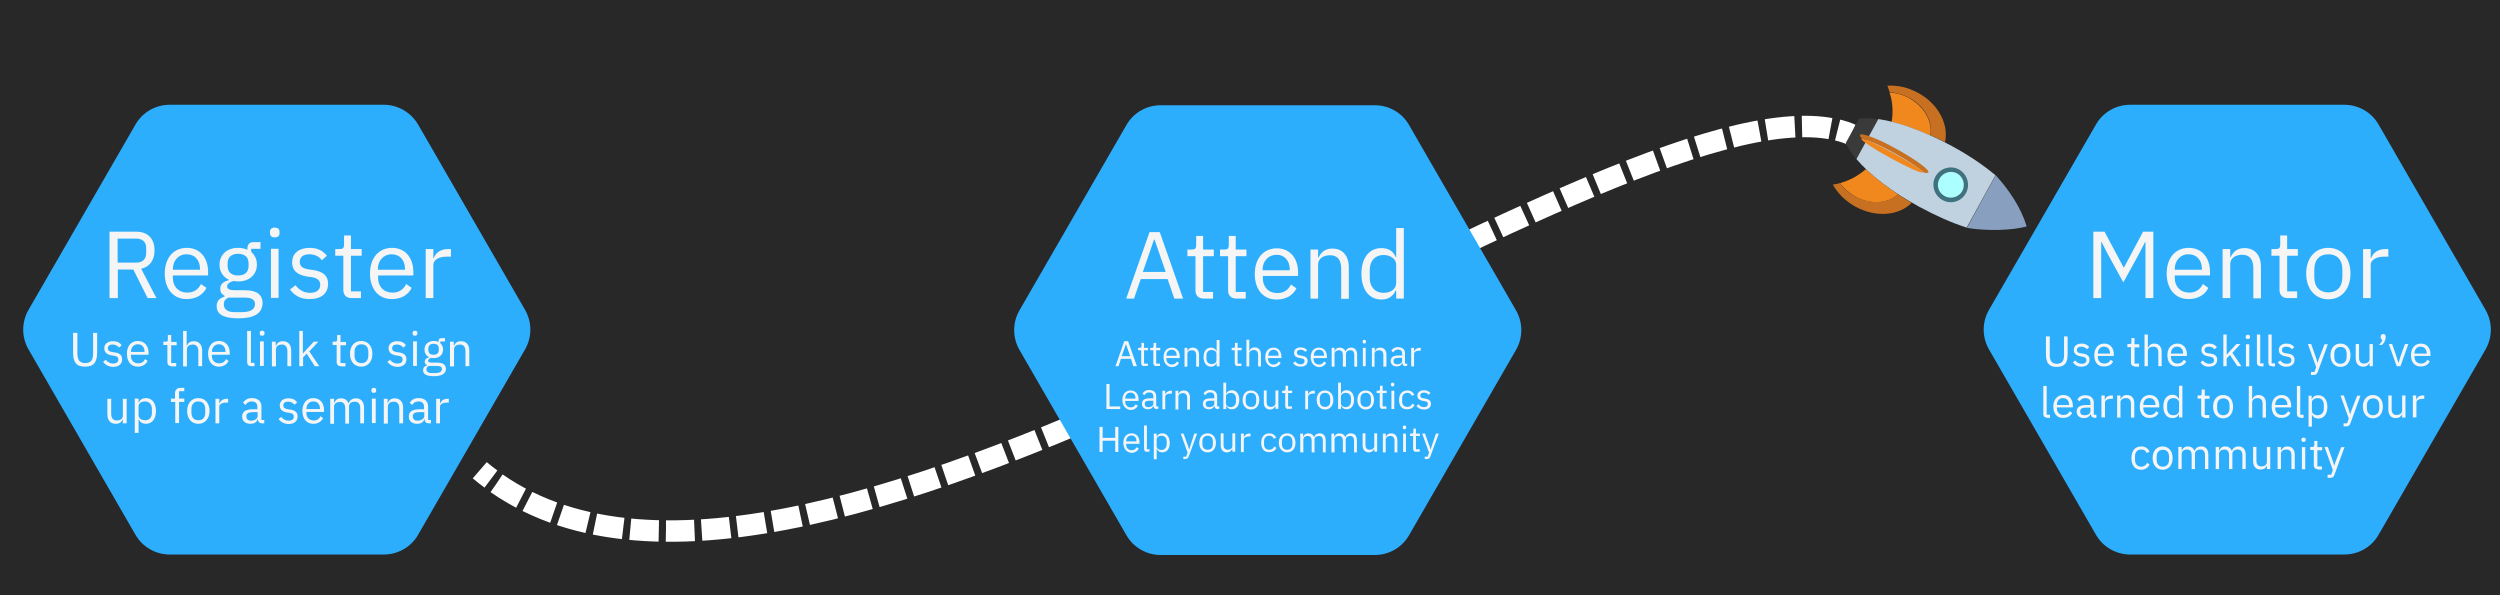 <?xml version="1.0" encoding="utf-8"?>
<!-- Generator: Adobe Illustrator 24.1.3, SVG Export Plug-In . SVG Version: 6.00 Build 0)  -->
<svg version="1.1" id="Layer_1" xmlns="http://www.w3.org/2000/svg" xmlns:xlink="http://www.w3.org/1999/xlink" x="0px" y="0px"
	 viewBox="0 0 1050 250" style="enable-background:new 0 0 1050 250;" xml:space="preserve">
<rect x="0" y="0" width="1050" height="250" fill="#333333" stroke="none"/>
<style type="text/css">
	.st0{fill:#3E84BD;}
	.st1{fill:#282828;}
	.st2{fill:none;stroke:#FFFFFF;stroke-width:9;stroke-miterlimit:10;}
	.st3{fill:none;stroke:#FFFFFF;stroke-width:9;stroke-miterlimit:10;stroke-dasharray:12,3;}
	.st4{fill:#2DAEFD;}
	.st5{fill:#F5F5F5;}
	.st6{fill:#C77021;}
	.st7{fill:#F1881D;}
	.st8{fill:#3A3A3A;}
	.st9{fill:#889FC0;}
	.st10{fill:#C0D1E0;}
	.st11{fill:#ABFFFE;}
	.st12{fill:#3E727E;}
	.st13{fill:none;}
</style>
<path class="st0" d="M452,138.6"/>
<rect class="st1" width="1050" height="250"/>
<g>
	<g>
		<path class="st2" d="M201.5,197.5c1.5,1.3,3.1,2.5,4.7,3.7"/>
		<path class="st3" d="M208.6,203C342.4,296.1,672,33.6,770.3,54.3"/>
		<path class="st2" d="M771.8,54.6c2,0.5,3.9,1.1,5.7,1.9"/>
	</g>
</g>
<path class="st4" d="M161.2,44H71.3c-6,0-11.5,3.2-14.4,8.3l-44.9,77.8c-3,5.2-3,11.5,0,16.7l44.9,77.8c3,5.2,8.5,8.3,14.4,8.3h89.9
	c6,0,11.5-3.2,14.4-8.3l44.9-77.8c3-5.2,3-11.5,0-16.7l-44.9-77.8C172.6,47.2,167.1,44,161.2,44z"/>
<path class="st4" d="M577.4,44.2h-89.9c-6,0-11.5,3.2-14.4,8.3l-44.9,77.8c-3,5.2-3,11.5,0,16.7l44.9,77.8c3,5.2,8.5,8.3,14.4,8.3
	h89.9c6,0,11.5-3.2,14.4-8.3l44.9-77.8c3-5.2,3-11.5,0-16.7l-44.9-77.8C588.9,47.4,583.4,44.2,577.4,44.2z"/>
<path class="st4" d="M984.6,44h-89.9c-6,0-11.5,3.2-14.4,8.3l-44.9,77.8c-3,5.2-3,11.5,0,16.7l44.9,77.8c3,5.2,8.5,8.3,14.4,8.3
	h89.9c6,0,11.5-3.2,14.4-8.3l44.9-77.8c3-5.2,3-11.5,0-16.7l-44.9-77.8C996.1,47.2,990.6,44,984.6,44z"/>
<circle class="st4" cx="534" cy="178" r="19.5"/>
<circle class="st4" cx="534" cy="178" r="19.5"/>
<circle class="st4" cx="534" cy="178" r="19.5"/>
<circle class="st4" cx="534" cy="178" r="19.5"/>
<circle class="st4" cx="534" cy="178" r="19.5"/>
<circle class="st4" cx="534" cy="178" r="19.5"/>
<g>
	<path class="st5" d="M49.4,125.2H46V97.3h11.1c4.9,0,7.8,2.8,7.8,7.9c0,4.1-2,6.8-5.6,7.7l6.4,12.3H62l-6-12h-6.5V125.2z
		 M57.2,110.3c2.6,0,4.2-1.4,4.2-4v-2.1c0-2.6-1.6-4-4.2-4h-7.8v10.1H57.2z"/>
	<path class="st5" d="M69.2,114.9c0-6.6,3.7-10.8,9.3-10.8c5.5,0,8.9,4.2,8.9,10.1v1.5H72.6v1c0,3.6,2.3,6.2,6.1,6.2
		c2.6,0,4.6-1.3,5.7-3.6l2.3,1.6c-1.3,2.8-4.3,4.7-8.2,4.7C72.9,125.7,69.2,121.4,69.2,114.9z M72.6,113v0.3H84v-0.4
		c0-3.6-2.2-6.1-5.5-6.1C75,106.7,72.6,109.4,72.6,113z"/>
	<path class="st5" d="M100.1,133.7c-6.4,0-9.1-1.8-9.1-5.1c0-2.2,1.2-3.4,3.3-4v-0.4c-1.2-0.6-1.8-1.5-1.8-2.9
		c0-2.1,1.5-3.1,3.6-3.6v-0.2c-2.4-1.2-3.9-3.4-3.9-6.3c0-4.2,3.1-7.1,7.8-7.1c1.5,0,2.8,0.3,3.9,0.8v-0.4c0-1.6,0.7-2.8,2.4-2.8
		h3.1v2.8h-3.9v1.3c1.5,1.3,2.4,3.1,2.4,5.3c0,4.2-3.1,7.1-7.8,7.1c-0.7,0-1.4-0.1-2-0.2c-1.4,0.4-2.7,1-2.7,2.3
		c0,1.2,1.3,1.6,3.2,1.6h4.4c5.1,0,7.3,2.1,7.3,5.5C110.1,131.7,106.7,133.7,100.1,133.7z M102.8,125h-6.9c-1.3,0.6-1.9,1.5-1.9,2.8
		c0,1.8,1.2,3.3,4.5,3.3h3c3.6,0,5.6-1.1,5.6-3.4C107.1,126.1,106,125,102.8,125z M104.4,111.7v-1.1c0-2.7-1.7-4-4.4-4
		c-2.7,0-4.4,1.3-4.4,4v1.1c0,2.7,1.7,4,4.4,4C102.6,115.7,104.4,114.5,104.4,111.7z"/>
	<path class="st5" d="M113.4,97.9v-0.5c0-1.1,0.6-1.8,2-1.8c1.4,0,2,0.7,2,1.8v0.5c0,1.1-0.6,1.8-2,1.8
		C114,99.7,113.4,99,113.4,97.9z M113.8,104.5h3.2v20.6h-3.2V104.5z"/>
	<path class="st5" d="M121.8,121.6l2.3-1.8c1.6,2,3.5,3.2,6.1,3.2c2.7,0,4.3-1.2,4.3-3.4c0-1.6-0.9-2.8-3.6-3.2l-1.6-0.2
		c-3.8-0.6-6.6-2.1-6.6-6c0-4.1,3.2-6.1,7.4-6.1c3.3,0,5.5,1.2,7.2,3.3l-2.1,1.9c-0.9-1.3-2.7-2.5-5.3-2.5s-4,1.2-4,3.2
		c0,2,1.4,2.8,4,3.2l1.6,0.2c4.6,0.7,6.3,2.7,6.3,5.8c0,4-2.9,6.4-7.6,6.4C126.2,125.7,123.7,124.1,121.8,121.6z"/>
	<path class="st5" d="M147.6,125.2c-2.2,0-3.4-1.4-3.4-3.4v-14.4h-3.4v-2.8h1.9c1.4,0,1.8-0.5,1.8-1.9v-3.8h2.9v5.7h4.5v2.8h-4.5v15
		h4.2v2.8H147.6z"/>
	<path class="st5" d="M155.4,114.9c0-6.6,3.7-10.8,9.3-10.8c5.5,0,8.9,4.2,8.9,10.1v1.5h-14.8v1c0,3.6,2.3,6.2,6.1,6.2
		c2.6,0,4.6-1.3,5.7-3.6l2.3,1.6c-1.3,2.8-4.3,4.7-8.2,4.7C159,125.7,155.4,121.4,155.4,114.9z M158.7,113v0.3h11.4v-0.4
		c0-3.6-2.2-6.1-5.5-6.1C161.2,106.7,158.7,109.4,158.7,113z"/>
	<path class="st5" d="M178.8,125.2v-20.6h3.2v3.8h0.2c0.7-2,2.6-3.8,6-3.8h1.2v3.2h-1.9c-3.4,0-5.5,1.5-5.5,3.4v14H178.8z"/>
</g>
<g>
	<path class="st5" d="M493.2,125.4l-2.8-8.2h-11.3l-2.8,8.2H473l9.8-27.9h4.3l9.8,27.9H493.2z M484.9,100.6h-0.2l-4.7,13.6h9.6
		L484.9,100.6z"/>
	<path class="st5" d="M505.5,125.4c-2.2,0-3.4-1.4-3.4-3.4v-14.4h-3.4v-2.8h1.9c1.4,0,1.8-0.5,1.8-1.9v-3.8h2.9v5.7h4.5v2.8h-4.5v15
		h4.2v2.8H505.5z"/>
	<path class="st5" d="M519.2,125.4c-2.2,0-3.4-1.4-3.4-3.4v-14.4h-3.4v-2.8h1.9c1.4,0,1.8-0.5,1.8-1.9v-3.8h2.9v5.7h4.5v2.8H519v15
		h4.2v2.8H519.2z"/>
	<path class="st5" d="M527,115.1c0-6.6,3.7-10.8,9.3-10.8c5.5,0,8.9,4.2,8.9,10.1v1.5h-14.8v1c0,3.6,2.3,6.2,6.1,6.2
		c2.6,0,4.6-1.3,5.7-3.6l2.3,1.6c-1.3,2.8-4.3,4.7-8.2,4.7C530.6,125.9,527,121.6,527,115.1z M530.3,113.2v0.3h11.4v-0.4
		c0-3.6-2.2-6.1-5.5-6.1C532.8,107,530.3,109.6,530.3,113.2z"/>
	<path class="st5" d="M550.4,125.4v-20.6h3.2v3.4h0.2c1-2.3,2.8-3.8,5.8-3.8c4.2,0,6.9,2.9,6.9,7.9v13.2h-3.2v-12.7
		c0-3.7-1.6-5.6-4.7-5.6c-2.6,0-5,1.3-5,3.9v14.3H550.4z"/>
	<path class="st5" d="M586.4,122h-0.2c-1.2,2.6-3.2,3.8-6,3.8c-5.2,0-8.4-4.2-8.4-10.8c0-6.6,3.2-10.8,8.4-10.8c2.8,0,5,1.2,6,3.8
		h0.2V95.8h3.2v29.6h-3.2V122z M586.4,118.8v-7.7c0-2.3-2.4-4-5.3-4c-3.6,0-5.8,2.5-5.8,6.2v3.5c0,3.7,2.2,6.2,5.8,6.2
		C584,123,586.4,121.5,586.4,118.8z"/>
</g>
<g>
	<path class="st5" d="M879.4,97.3h4.5l8,15h0.2l8-15h4.3v27.9h-3.3v-23.5h-0.2l-2.4,4.7l-6.7,12.2l-6.7-12.2l-2.4-4.7h-0.2v23.5
		h-3.3V97.3z"/>
	<path class="st5" d="M910,114.9c0-6.6,3.7-10.8,9.3-10.8c5.5,0,8.9,4.2,8.9,10.1v1.5h-14.8v1c0,3.6,2.3,6.2,6.1,6.2
		c2.6,0,4.6-1.3,5.7-3.6l2.3,1.6c-1.3,2.8-4.3,4.7-8.2,4.7C913.7,125.7,910,121.4,910,114.9z M913.4,113v0.3h11.4v-0.4
		c0-3.6-2.2-6.1-5.5-6.1C915.8,106.7,913.4,109.4,913.4,113z"/>
	<path class="st5" d="M933.5,125.2v-20.6h3.2v3.4h0.2c1-2.3,2.8-3.8,5.8-3.8c4.2,0,6.9,2.9,6.9,7.9v13.2h-3.2v-12.7
		c0-3.7-1.6-5.6-4.7-5.6c-2.6,0-5,1.3-5,3.9v14.3H933.5z"/>
	<path class="st5" d="M960.8,125.2c-2.2,0-3.4-1.4-3.4-3.4v-14.4H954v-2.8h1.9c1.4,0,1.8-0.5,1.8-1.9v-3.8h2.9v5.7h4.5v2.8h-4.5v15
		h4.2v2.8H960.8z"/>
	<path class="st5" d="M968.6,114.9c0-6.6,3.8-10.8,9.3-10.8c5.5,0,9.3,4.2,9.3,10.8c0,6.6-3.8,10.8-9.3,10.8
		C972.4,125.7,968.6,121.4,968.6,114.9z M983.8,116.3v-3c0-4.4-2.4-6.5-5.9-6.5s-5.9,2.1-5.9,6.5v3c0,4.4,2.4,6.5,5.9,6.5
		S983.8,120.7,983.8,116.3z"/>
	<path class="st5" d="M992.5,125.2v-20.6h3.2v3.8h0.2c0.7-2,2.6-3.8,6-3.8h1.2v3.2h-1.9c-3.4,0-5.5,1.5-5.5,3.4v14H992.5z"/>
</g>
<g id="Left_Fin_2_">
	<path id="Outer_Fin" class="st6" d="M793.7,38.8c2.7,0.1,5.5,0.9,8.2,2.3c6.5,3.5,10,10.1,8.9,15.7c2,0.9,4,1.9,6.1,2.9
		c1.7-7.4-2.8-16.1-11.3-20.7c-4.2-2.3-8.8-3.3-12.9-3C793,36.9,793.4,37.9,793.7,38.8z"/>
	<path id="Inner_Fin_1_" class="st7" d="M794.5,51.2c4.9,1.2,10.4,3.1,16.2,5.7c1.1-5.6-2.4-12.1-8.9-15.7c-2.7-1.5-5.5-2.2-8.2-2.3
		C794.9,42.6,795.2,46.8,794.5,51.2z"/>
</g>
<g id="Right_Fin_2_">
	<path id="Outer_Fin_1_" class="st6" d="M772.8,76.9c1.5,2.2,3.7,4.2,6.4,5.6c6.5,3.5,13.8,3,18-0.9c1.8,1.2,3.7,2.4,5.7,3.6
		c-5.3,5.4-15,6.3-23.6,1.6c-4.2-2.3-7.5-5.6-9.5-9.3C770.9,77.4,771.8,77.2,772.8,76.9z"/>
	<path id="Inner_Fin" class="st7" d="M783.7,71c3.7,3.5,8.2,7.1,13.5,10.6c-4.2,3.9-11.6,4.5-18,0.9c-2.7-1.5-4.8-3.4-6.4-5.6
		C776.6,75.9,780.4,73.9,783.7,71z"/>
</g>
<path id="Engine" class="st8" d="M780.8,49.9l-5.6,10.2c0.9,2.1,2.5,4.4,4.5,6.8l9.2-16.8C785.8,49.6,783,49.5,780.8,49.9z"/>
<path id="Nose_Cone" class="st9" d="M851.2,95.1c-6,1.7-17,2-25.1,0.6c0,0,12.1-22.1,12.1-22.1C843.7,79.6,848.9,87.3,851.2,95.1z"
	/>
<path id="Body" class="st10" d="M838.1,73.6c-5-4.2-11.2-8.4-18.2-12.2c-11.4-6.2-22.6-10.2-31-11.4l-9.2,16.8
	c5.5,6.5,14.9,13.8,26.3,20c7,3.8,13.8,6.8,20,8.8L838.1,73.6z"/>
<g id="Center_Fin_2_">
	<path id="Outer_Fin_2_" class="st6" d="M808,72.5c1,0.2,1.7,0.2,1.9-0.1c0.6-1.1-5.4-5.4-13.3-9.8s-14.8-7-15.4-5.9
		c-0.2,0.3,0.2,0.9,1,1.6c2.7,0.6,7.8,2.9,13.5,6C801.4,67.5,806,70.6,808,72.5z"/>
	
		<ellipse id="Inner_Fin_2_" transform="matrix(0.48 -0.877 0.877 0.48 355.631 731.27)" class="st7" cx="795.1" cy="65.4" rx="1.2" ry="14.7"/>
</g>
<circle class="st11" cx="819.3" cy="77.7" r="5.4"/>
<path class="st12" d="M825.7,81.1c1.9-3.5,0.6-7.9-2.9-9.9c-3.5-1.9-7.9-0.6-9.9,2.9c-1.9,3.5-0.6,7.9,2.9,9.9
	S823.8,84.7,825.7,81.1z M814.6,75c1.4-2.6,4.8-3.6,7.4-2.2s3.6,4.8,2.2,7.4c-1.4,2.6-4.8,3.6-7.4,2.2C814.1,81,813.1,77.7,814.6,75
	z"/>
<g>
	<path class="st5" d="M32.5,139.8v8.6c0,2.7,0.9,4.1,3.3,4.1c2.5,0,3.3-1.4,3.3-4.1v-8.6h1.7v8.2c0,4.1-1.4,6-5.1,6
		c-3.7,0-5-1.9-5-6v-8.2H32.5z"/>
	<path class="st5" d="M43.3,152l1.1-0.9c0.8,1,1.8,1.6,3.1,1.6c1.4,0,2.2-0.6,2.2-1.7c0-0.8-0.4-1.4-1.8-1.6l-0.8-0.1
		c-1.9-0.3-3.3-1.1-3.3-3c0-2,1.6-3,3.7-3c1.7,0,2.8,0.6,3.6,1.7l-1.1,1c-0.5-0.6-1.3-1.3-2.7-1.3s-2,0.6-2,1.6c0,1,0.7,1.4,2,1.6
		l0.8,0.1c2.3,0.3,3.2,1.3,3.2,2.9c0,2-1.5,3.2-3.8,3.2C45.5,154,44.2,153.2,43.3,152z"/>
	<path class="st5" d="M53.3,148.6c0-3.3,1.8-5.4,4.6-5.4c2.8,0,4.5,2.1,4.5,5v0.8H55v0.5c0,1.8,1.1,3.1,3.1,3.1
		c1.3,0,2.3-0.6,2.8-1.8l1.1,0.8c-0.7,1.4-2.1,2.4-4.1,2.4C55.1,154,53.3,151.9,53.3,148.6z M55,147.7v0.1h5.7v-0.2
		c0-1.8-1.1-3-2.7-3C56.2,144.5,55,145.9,55,147.7z"/>
	<path class="st5" d="M72,153.8c-1.1,0-1.7-0.7-1.7-1.7v-7.2h-1.7v-1.4h1c0.7,0,0.9-0.2,0.9-0.9v-1.9h1.4v2.9h2.3v1.4h-2.3v7.5H74
		v1.4H72z"/>
	<path class="st5" d="M76.8,139h1.6v6.2h0.1c0.5-1.2,1.4-1.9,2.9-1.9c2.1,0,3.5,1.4,3.5,3.9v6.6h-1.6v-6.3c0-1.8-0.8-2.8-2.3-2.8
		c-1.3,0-2.5,0.6-2.5,2v7.2h-1.6V139z"/>
	<path class="st5" d="M87.4,148.6c0-3.3,1.8-5.4,4.6-5.4c2.8,0,4.5,2.1,4.5,5v0.8H89v0.5c0,1.8,1.1,3.1,3.1,3.1
		c1.3,0,2.3-0.6,2.8-1.8l1.1,0.8c-0.7,1.4-2.1,2.4-4.1,2.4C89.2,154,87.4,151.9,87.4,148.6z M89,147.7v0.1h5.7v-0.2
		c0-1.8-1.1-3-2.7-3C90.3,144.5,89,145.9,89,147.7z"/>
	<path class="st5" d="M105.5,153.8c-1.1,0-1.7-0.7-1.7-1.7V139h1.6v13.4h1.5v1.4H105.5z"/>
	<path class="st5" d="M109.1,140.1v-0.3c0-0.5,0.3-0.9,1-0.9s1,0.4,1,0.9v0.3c0,0.5-0.3,0.9-1,0.9S109.1,140.7,109.1,140.1z
		 M109.2,143.4h1.6v10.3h-1.6V143.4z"/>
	<path class="st5" d="M114.2,153.8v-10.3h1.6v1.7h0.1c0.5-1.2,1.4-1.9,2.9-1.9c2.1,0,3.5,1.4,3.5,3.9v6.6h-1.6v-6.3
		c0-1.8-0.8-2.8-2.3-2.8c-1.3,0-2.5,0.6-2.5,2v7.2H114.2z"/>
	<path class="st5" d="M125.6,139h1.6v9.4h0.1l1.6-1.8l2.9-3.1h1.9l-3.8,4.1l4.2,6.2h-1.9l-3.4-5.3l-1.5,1.6v3.7h-1.6V139z"/>
	<path class="st5" d="M143.1,153.8c-1.1,0-1.7-0.7-1.7-1.7v-7.2h-1.7v-1.4h1c0.7,0,0.9-0.2,0.9-0.9v-1.9h1.4v2.9h2.3v1.4H143v7.5
		h2.1v1.4H143.1z"/>
	<path class="st5" d="M147,148.6c0-3.3,1.9-5.4,4.7-5.4c2.8,0,4.7,2.1,4.7,5.4s-1.9,5.4-4.7,5.4C148.9,154,147,151.9,147,148.6z
		 M154.7,149.3v-1.5c0-2.2-1.2-3.2-2.9-3.2c-1.7,0-2.9,1.1-2.9,3.2v1.5c0,2.2,1.2,3.2,2.9,3.2C153.4,152.6,154.7,151.5,154.7,149.3z
		"/>
	<path class="st5" d="M162.7,152l1.1-0.9c0.8,1,1.8,1.6,3.1,1.6c1.4,0,2.2-0.6,2.2-1.7c0-0.8-0.4-1.4-1.8-1.6l-0.8-0.1
		c-1.9-0.3-3.3-1.1-3.3-3c0-2,1.6-3,3.7-3c1.7,0,2.8,0.6,3.6,1.7l-1.1,1c-0.5-0.6-1.3-1.3-2.7-1.3s-2,0.6-2,1.6c0,1,0.7,1.4,2,1.6
		l0.8,0.1c2.3,0.3,3.2,1.3,3.2,2.9c0,2-1.5,3.2-3.8,3.2C164.9,154,163.7,153.2,162.7,152z"/>
	<path class="st5" d="M173.3,140.1v-0.3c0-0.5,0.3-0.9,1-0.9s1,0.4,1,0.9v0.3c0,0.5-0.3,0.9-1,0.9S173.3,140.7,173.3,140.1z
		 M173.5,143.4h1.6v10.3h-1.6V143.4z"/>
	<path class="st5" d="M182.2,158c-3.2,0-4.5-0.9-4.5-2.5c0-1.1,0.6-1.7,1.6-2v-0.2c-0.6-0.3-0.9-0.7-0.9-1.4c0-1,0.7-1.5,1.8-1.8
		v-0.1c-1.2-0.6-1.9-1.7-1.9-3.2c0-2.1,1.5-3.6,3.9-3.6c0.7,0,1.4,0.1,2,0.4v-0.2c0-0.8,0.3-1.4,1.2-1.4h1.5v1.4h-2v0.7
		c0.7,0.6,1.2,1.6,1.2,2.7c0,2.1-1.5,3.6-3.9,3.6c-0.3,0-0.7,0-1-0.1c-0.7,0.2-1.4,0.5-1.4,1.2c0,0.6,0.6,0.8,1.6,0.8h2.2
		c2.6,0,3.7,1,3.7,2.7C187.2,157,185.5,158,182.2,158z M183.5,153.7h-3.4c-0.7,0.3-1,0.8-1,1.4c0,0.9,0.6,1.6,2.2,1.6h1.5
		c1.8,0,2.8-0.6,2.8-1.7C185.7,154.2,185.1,153.7,183.5,153.7z M184.3,147v-0.6c0-1.4-0.9-2-2.2-2s-2.2,0.6-2.2,2v0.6
		c0,1.4,0.9,2,2.2,2S184.3,148.4,184.3,147z"/>
	<path class="st5" d="M189,153.8v-10.3h1.6v1.7h0.1c0.5-1.2,1.4-1.9,2.9-1.9c2.1,0,3.5,1.4,3.5,3.9v6.6h-1.6v-6.3
		c0-1.8-0.8-2.8-2.3-2.8c-1.3,0-2.5,0.6-2.5,2v7.2H189z"/>
	<path class="st5" d="M51.6,176.1L51.6,176.1c-0.5,1-1.3,1.9-3,1.9c-2.1,0-3.5-1.4-3.5-3.9v-6.6h1.6v6.3c0,1.8,0.8,2.8,2.4,2.8
		c1.3,0,2.5-0.6,2.5-2v-7.1h1.6v10.3h-1.6V176.1z"/>
	<path class="st5" d="M56.6,167.4h1.6v1.7h0.1c0.5-1.3,1.6-1.9,3-1.9c2.6,0,4.2,2.1,4.2,5.4s-1.6,5.4-4.2,5.4c-1.4,0-2.4-0.6-3-1.9
		h-0.1v5.7h-1.6V167.4z M63.8,173.5v-1.8c0-1.8-1.1-3.1-2.9-3.1c-1.5,0-2.7,0.8-2.7,2v3.8c0,1.3,1.2,2.1,2.7,2.1
		C62.7,176.6,63.8,175.3,63.8,173.5z"/>
	<path class="st5" d="M73.5,168.8h-1.7v-1.4h1.7v-2.1c0-1.4,0.7-2.4,2.3-2.4h1.6v1.4h-2.2v3.1h2.2v1.4h-2.2v8.9h-1.6V168.8z"/>
	<path class="st5" d="M78.6,172.6c0-3.3,1.9-5.4,4.7-5.4c2.8,0,4.7,2.1,4.7,5.4S86,178,83.3,178C80.5,178,78.6,175.9,78.6,172.6z
		 M86.2,173.3v-1.5c0-2.2-1.2-3.2-2.9-3.2c-1.7,0-2.9,1.1-2.9,3.2v1.5c0,2.2,1.2,3.2,2.9,3.2C85,176.6,86.2,175.5,86.2,173.3z"/>
	<path class="st5" d="M90.5,177.8v-10.3h1.6v1.9h0.1c0.4-1,1.3-1.9,3-1.9h0.6v1.6h-0.9c-1.7,0-2.8,0.7-2.8,1.7v7H90.5z"/>
	<path class="st5" d="M110.1,177.8c-1.2,0-1.7-0.7-1.8-1.7h-0.1c-0.4,1.3-1.5,1.9-3,1.9c-2.2,0-3.5-1.2-3.5-3.1c0-1.9,1.4-3,4.4-3h2
		v-1c0-1.5-0.8-2.3-2.4-2.3c-1.2,0-2.1,0.6-2.6,1.5l-1-0.9c0.6-1.1,1.8-2,3.7-2c2.5,0,4,1.3,4,3.5v5.7h1.2v1.4H110.1z M108.2,174.8
		v-1.7h-2.1c-1.8,0-2.6,0.6-2.6,1.6v0.4c0,1,0.8,1.6,2,1.6C107.1,176.6,108.2,175.8,108.2,174.8z"/>
	<path class="st5" d="M117,176l1.1-0.9c0.8,1,1.8,1.6,3.1,1.6c1.4,0,2.2-0.6,2.2-1.7c0-0.8-0.4-1.4-1.8-1.6l-0.8-0.1
		c-1.9-0.3-3.3-1.1-3.3-3c0-2,1.6-3,3.7-3c1.7,0,2.8,0.6,3.6,1.7l-1.1,1c-0.5-0.6-1.3-1.3-2.7-1.3s-2,0.6-2,1.6c0,1,0.7,1.4,2,1.6
		l0.8,0.1c2.3,0.3,3.2,1.3,3.2,2.9c0,2-1.5,3.2-3.8,3.2C119.2,178,117.9,177.2,117,176z"/>
	<path class="st5" d="M127,172.6c0-3.3,1.8-5.4,4.6-5.4c2.8,0,4.5,2.1,4.5,5v0.8h-7.4v0.5c0,1.8,1.1,3.1,3.1,3.1
		c1.3,0,2.3-0.6,2.8-1.8l1.1,0.8c-0.7,1.4-2.1,2.4-4.1,2.4C128.8,178,127,175.9,127,172.6z M128.7,171.7v0.1h5.7v-0.2
		c0-1.8-1.1-3-2.7-3C129.9,168.5,128.7,169.9,128.7,171.7z"/>
	<path class="st5" d="M138.7,177.8v-10.3h1.6v1.7h0.1c0.5-1.1,1.2-1.9,2.8-1.9c1.4,0,2.6,0.6,3.2,2.1h0c0.4-1.1,1.4-2.1,3.1-2.1
		c2.1,0,3.4,1.4,3.4,3.9v6.6h-1.6v-6.3c0-1.8-0.7-2.8-2.3-2.8c-1.3,0-2.4,0.6-2.4,2v7.2H145v-6.3c0-1.8-0.7-2.8-2.2-2.8
		c-1.3,0-2.5,0.6-2.5,2v7.2H138.7z"/>
	<path class="st5" d="M156,164.1v-0.3c0-0.5,0.3-0.9,1-0.9s1,0.4,1,0.9v0.3c0,0.5-0.3,0.9-1,0.9S156,164.7,156,164.1z M156.2,167.4
		h1.6v10.3h-1.6V167.4z"/>
	<path class="st5" d="M161.2,177.8v-10.3h1.6v1.7h0.1c0.5-1.2,1.4-1.9,2.9-1.9c2.1,0,3.5,1.4,3.5,3.9v6.6h-1.6v-6.3
		c0-1.8-0.8-2.8-2.3-2.8c-1.3,0-2.5,0.6-2.5,2v7.2H161.2z"/>
	<path class="st5" d="M180.1,177.8c-1.2,0-1.7-0.7-1.8-1.7h-0.1c-0.4,1.3-1.5,1.9-3,1.9c-2.2,0-3.5-1.2-3.5-3.1c0-1.9,1.4-3,4.4-3h2
		v-1c0-1.5-0.8-2.3-2.4-2.3c-1.2,0-2.1,0.6-2.6,1.5l-1-0.9c0.6-1.1,1.8-2,3.7-2c2.5,0,4,1.3,4,3.5v5.7h1.2v1.4H180.1z M178.2,174.8
		v-1.7H176c-1.8,0-2.6,0.6-2.6,1.6v0.4c0,1,0.8,1.6,2,1.6C177,176.6,178.2,175.8,178.2,174.8z"/>
	<path class="st5" d="M183.2,177.8v-10.3h1.6v1.9h0.1c0.4-1,1.3-1.9,3-1.9h0.6v1.6h-0.9c-1.7,0-2.8,0.7-2.8,1.7v7H183.2z"/>
</g>
<g>
	<path class="st5" d="M476,153.8l-1-3.1h-4.2l-1,3.1h-1.3l3.7-10.5h1.6l3.7,10.5H476z M472.9,144.5L472.9,144.5l-1.8,5.1h3.6
		L472.9,144.5z"/>
	<path class="st5" d="M480.6,153.8c-0.8,0-1.3-0.5-1.3-1.3v-5.4h-1.3v-1h0.7c0.5,0,0.7-0.2,0.7-0.7V144h1.1v2.1h1.7v1h-1.7v5.6h1.6
		v1H480.6z"/>
	<path class="st5" d="M485.7,153.8c-0.8,0-1.3-0.5-1.3-1.3v-5.4h-1.3v-1h0.7c0.5,0,0.7-0.2,0.7-0.7V144h1.1v2.1h1.7v1h-1.7v5.6h1.6
		v1H485.7z"/>
	<path class="st5" d="M488.7,150c0-2.5,1.4-4,3.5-4c2.1,0,3.3,1.6,3.3,3.8v0.6h-5.6v0.4c0,1.3,0.9,2.3,2.3,2.3c1,0,1.7-0.5,2.1-1.3
		l0.9,0.6c-0.5,1-1.6,1.8-3.1,1.8C490,154,488.7,152.4,488.7,150z M489.9,149.3v0.1h4.3v-0.2c0-1.4-0.8-2.3-2.1-2.3
		C490.8,146.9,489.9,147.9,489.9,149.3z"/>
	<path class="st5" d="M497.5,153.8v-7.7h1.2v1.3h0.1c0.4-0.9,1-1.4,2.2-1.4c1.6,0,2.6,1.1,2.6,3v5h-1.2v-4.8c0-1.4-0.6-2.1-1.8-2.1
		c-1,0-1.9,0.5-1.9,1.5v5.4H497.5z"/>
	<path class="st5" d="M510.9,152.6L510.9,152.6c-0.5,1-1.3,1.4-2.3,1.4c-1.9,0-3.1-1.6-3.1-4c0-2.5,1.2-4,3.1-4
		c1.1,0,1.9,0.5,2.3,1.4h0.1v-4.6h1.2v11.1h-1.2V152.6z M510.9,151.4v-2.9c0-0.9-0.9-1.5-2-1.5c-1.4,0-2.2,0.9-2.2,2.3v1.3
		c0,1.4,0.8,2.3,2.2,2.3C510,152.9,510.9,152.4,510.9,151.4z"/>
	<path class="st5" d="M519.9,153.8c-0.8,0-1.3-0.5-1.3-1.3v-5.4h-1.3v-1h0.7c0.5,0,0.7-0.2,0.7-0.7V144h1.1v2.1h1.7v1h-1.7v5.6h1.6
		v1H519.9z"/>
	<path class="st5" d="M523.5,142.7h1.2v4.6h0.1c0.4-0.9,1-1.4,2.2-1.4c1.6,0,2.6,1.1,2.6,3v5h-1.2v-4.8c0-1.4-0.6-2.1-1.8-2.1
		c-1,0-1.9,0.5-1.9,1.5v5.4h-1.2V142.7z"/>
	<path class="st5" d="M531.4,150c0-2.5,1.4-4,3.5-4c2.1,0,3.3,1.6,3.3,3.8v0.6h-5.6v0.4c0,1.3,0.9,2.3,2.3,2.3c1,0,1.7-0.5,2.1-1.3
		l0.9,0.6c-0.5,1-1.6,1.8-3.1,1.8C532.8,154,531.4,152.4,531.4,150z M532.7,149.3v0.1h4.3v-0.2c0-1.4-0.8-2.3-2.1-2.3
		C533.6,146.9,532.7,147.9,532.7,149.3z"/>
	<path class="st5" d="M543.1,152.5l0.9-0.7c0.6,0.8,1.3,1.2,2.3,1.2c1,0,1.6-0.5,1.6-1.3c0-0.6-0.3-1.1-1.3-1.2l-0.6-0.1
		c-1.4-0.2-2.5-0.8-2.5-2.2c0-1.5,1.2-2.3,2.8-2.3c1.2,0,2.1,0.5,2.7,1.2l-0.8,0.7c-0.3-0.5-1-0.9-2-0.9s-1.5,0.5-1.5,1.2
		c0,0.8,0.5,1.1,1.5,1.2l0.6,0.1c1.7,0.3,2.4,1,2.4,2.2c0,1.5-1.1,2.4-2.9,2.4C544.7,154,543.7,153.4,543.1,152.5z"/>
	<path class="st5" d="M550.5,150c0-2.5,1.4-4,3.5-4c2.1,0,3.3,1.6,3.3,3.8v0.6h-5.6v0.4c0,1.3,0.9,2.3,2.3,2.3c1,0,1.7-0.5,2.1-1.3
		l0.9,0.6c-0.5,1-1.6,1.8-3.1,1.8C551.9,154,550.5,152.4,550.5,150z M551.8,149.3v0.1h4.3v-0.2c0-1.4-0.8-2.3-2.1-2.3
		C552.7,146.9,551.8,147.9,551.8,149.3z"/>
	<path class="st5" d="M559.3,153.8v-7.7h1.2v1.3h0.1c0.3-0.8,0.9-1.4,2.1-1.4c1,0,2,0.5,2.4,1.6h0c0.3-0.8,1-1.6,2.4-1.6
		c1.6,0,2.5,1.1,2.5,3v5h-1.2v-4.8c0-1.4-0.5-2.1-1.7-2.1c-0.9,0-1.8,0.5-1.8,1.5v5.4H564v-4.8c0-1.4-0.5-2.1-1.7-2.1
		c-0.9,0-1.8,0.5-1.8,1.5v5.4H559.3z"/>
	<path class="st5" d="M572.3,143.6v-0.2c0-0.4,0.2-0.7,0.7-0.7c0.5,0,0.7,0.3,0.7,0.7v0.2c0,0.4-0.2,0.7-0.7,0.7
		C572.5,144.3,572.3,144,572.3,143.6z M572.4,146.1h1.2v7.7h-1.2V146.1z"/>
	<path class="st5" d="M576.2,153.8v-7.7h1.2v1.3h0.1c0.4-0.9,1-1.4,2.2-1.4c1.6,0,2.6,1.1,2.6,3v5H581v-4.8c0-1.4-0.6-2.1-1.8-2.1
		c-1,0-1.9,0.5-1.9,1.5v5.4H576.2z"/>
	<path class="st5" d="M590.3,153.8c-0.9,0-1.2-0.5-1.3-1.3h-0.1c-0.3,0.9-1.2,1.4-2.2,1.4c-1.6,0-2.6-0.9-2.6-2.3
		c0-1.5,1-2.3,3.3-2.3h1.5v-0.8c0-1.1-0.6-1.7-1.8-1.7c-0.9,0-1.5,0.5-2,1.2l-0.7-0.7c0.4-0.8,1.3-1.5,2.7-1.5c1.9,0,3,1,3,2.6v4.3
		h0.9v1H590.3z M588.9,151.6v-1.3h-1.6c-1.4,0-2,0.4-2,1.2v0.3c0,0.8,0.6,1.2,1.5,1.2C588.1,153,588.9,152.4,588.9,151.6z"/>
	<path class="st5" d="M592.7,153.8v-7.7h1.2v1.4h0.1c0.3-0.7,1-1.4,2.2-1.4h0.5v1.2H596c-1.3,0-2.1,0.6-2.1,1.3v5.3H592.7z"/>
	<path class="st5" d="M464.7,171.8v-10.5h1.3v9.4h4.5v1.1H464.7z"/>
	<path class="st5" d="M471.4,168c0-2.5,1.4-4,3.5-4c2.1,0,3.3,1.6,3.3,3.8v0.6h-5.6v0.4c0,1.3,0.9,2.3,2.3,2.3c1,0,1.7-0.5,2.1-1.3
		l0.9,0.6c-0.5,1-1.6,1.8-3.1,1.8C472.8,172,471.4,170.4,471.4,168z M472.6,167.3v0.1h4.3v-0.2c0-1.4-0.8-2.3-2.1-2.3
		C473.5,164.9,472.6,165.9,472.6,167.3z"/>
	<path class="st5" d="M485.8,171.8c-0.9,0-1.2-0.5-1.3-1.3h-0.1c-0.3,0.9-1.2,1.4-2.2,1.4c-1.6,0-2.6-0.9-2.6-2.3
		c0-1.5,1-2.3,3.3-2.3h1.5v-0.8c0-1.1-0.6-1.7-1.8-1.7c-0.9,0-1.5,0.5-2,1.2l-0.7-0.7c0.4-0.8,1.3-1.5,2.7-1.5c1.9,0,3,1,3,2.6v4.3
		h0.9v1H485.8z M484.4,169.6v-1.3h-1.6c-1.4,0-2,0.4-2,1.2v0.3c0,0.8,0.6,1.2,1.5,1.2C483.5,171,484.4,170.4,484.4,169.6z"/>
	<path class="st5" d="M488.2,171.8v-7.7h1.2v1.4h0.1c0.3-0.7,1-1.4,2.2-1.4h0.5v1.2h-0.7c-1.3,0-2.1,0.6-2.1,1.3v5.3H488.2z"/>
	<path class="st5" d="M493.7,171.8v-7.7h1.2v1.3h0.1c0.4-0.9,1-1.4,2.2-1.4c1.6,0,2.6,1.1,2.6,3v5h-1.2v-4.8c0-1.4-0.6-2.1-1.8-2.1
		c-1,0-1.9,0.5-1.9,1.5v5.4H493.7z"/>
	<path class="st5" d="M511.4,171.8c-0.9,0-1.2-0.5-1.3-1.3H510c-0.3,0.9-1.2,1.4-2.2,1.4c-1.6,0-2.6-0.9-2.6-2.3
		c0-1.5,1-2.3,3.3-2.3h1.5v-0.8c0-1.1-0.6-1.7-1.8-1.7c-0.9,0-1.5,0.5-2,1.2l-0.7-0.7c0.4-0.8,1.3-1.5,2.7-1.5c1.9,0,3,1,3,2.6v4.3
		h0.9v1H511.4z M510,169.6v-1.3h-1.6c-1.4,0-2,0.4-2,1.2v0.3c0,0.8,0.6,1.2,1.5,1.2C509.1,171,510,170.4,510,169.6z"/>
	<path class="st5" d="M513.8,160.7h1.2v4.6h0.1c0.4-1,1.2-1.4,2.3-1.4c1.9,0,3.1,1.6,3.1,4c0,2.5-1.2,4-3.1,4
		c-1.1,0-1.8-0.5-2.3-1.4H515v1.3h-1.2V160.7z M519.1,168.6v-1.3c0-1.4-0.8-2.3-2.2-2.3c-1.1,0-2,0.6-2,1.5v2.9c0,1,0.9,1.6,2,1.6
		C518.3,170.9,519.1,170,519.1,168.6z"/>
	<path class="st5" d="M521.9,168c0-2.5,1.4-4,3.5-4s3.5,1.6,3.5,4s-1.4,4-3.5,4S521.9,170.4,521.9,168z M527.6,168.5v-1.1
		c0-1.6-0.9-2.4-2.2-2.4c-1.3,0-2.2,0.8-2.2,2.4v1.1c0,1.6,0.9,2.4,2.2,2.4C526.7,171,527.6,170.2,527.6,168.5z"/>
	<path class="st5" d="M535.6,170.6L535.6,170.6c-0.4,0.7-0.9,1.4-2.2,1.4c-1.6,0-2.6-1.1-2.6-3v-5h1.2v4.8c0,1.4,0.6,2.1,1.8,2.1
		c0.9,0,1.9-0.5,1.9-1.5v-5.4h1.2v7.7h-1.2V170.6z"/>
	<path class="st5" d="M541.1,171.8c-0.8,0-1.3-0.5-1.3-1.3v-5.4h-1.3v-1h0.7c0.5,0,0.7-0.2,0.7-0.7V162h1.1v2.1h1.7v1H541v5.6h1.6v1
		H541.1z"/>
	<path class="st5" d="M548.2,171.8v-7.7h1.2v1.4h0.1c0.3-0.7,1-1.4,2.2-1.4h0.5v1.2h-0.7c-1.3,0-2.1,0.6-2.1,1.3v5.3H548.2z"/>
	<path class="st5" d="M553,168c0-2.5,1.4-4,3.5-4c2.1,0,3.5,1.6,3.5,4s-1.4,4-3.5,4C554.5,172,553,170.4,553,168z M558.7,168.5v-1.1
		c0-1.6-0.9-2.4-2.2-2.4s-2.2,0.8-2.2,2.4v1.1c0,1.6,0.9,2.4,2.2,2.4S558.7,170.2,558.7,168.5z"/>
	<path class="st5" d="M562,160.7h1.2v4.6h0.1c0.4-1,1.2-1.4,2.3-1.4c1.9,0,3.1,1.6,3.1,4c0,2.5-1.2,4-3.1,4c-1.1,0-1.8-0.5-2.3-1.4
		h-0.1v1.3H562V160.7z M567.4,168.6v-1.3c0-1.4-0.8-2.3-2.2-2.3c-1.1,0-2,0.6-2,1.5v2.9c0,1,0.9,1.6,2,1.6
		C566.6,170.9,567.4,170,567.4,168.6z"/>
	<path class="st5" d="M570.1,168c0-2.5,1.4-4,3.5-4c2.1,0,3.5,1.6,3.5,4s-1.4,4-3.5,4C571.6,172,570.1,170.4,570.1,168z
		 M575.8,168.5v-1.1c0-1.6-0.9-2.4-2.2-2.4s-2.2,0.8-2.2,2.4v1.1c0,1.6,0.9,2.4,2.2,2.4S575.8,170.2,575.8,168.5z"/>
	<path class="st5" d="M580.8,171.8c-0.8,0-1.3-0.5-1.3-1.3v-5.4h-1.3v-1h0.7c0.5,0,0.7-0.2,0.7-0.7V162h1.1v2.1h1.7v1h-1.7v5.6h1.6
		v1H580.8z"/>
	<path class="st5" d="M584.2,161.6v-0.2c0-0.4,0.2-0.7,0.7-0.7s0.7,0.3,0.7,0.7v0.2c0,0.4-0.2,0.7-0.7,0.7S584.2,162,584.2,161.6z
		 M584.4,164.1h1.2v7.7h-1.2V164.1z"/>
	<path class="st5" d="M587.6,168c0-2.5,1.3-4,3.5-4c1.5,0,2.4,0.8,2.9,1.8l-1,0.5c-0.3-0.8-0.9-1.3-1.9-1.3c-1.4,0-2.2,1-2.2,2.3
		v1.3c0,1.3,0.7,2.3,2.2,2.3c1,0,1.7-0.5,2.1-1.4l0.9,0.6c-0.5,1.1-1.5,1.8-3,1.8C588.8,172,587.6,170.5,587.6,168z"/>
	<path class="st5" d="M594.9,170.5l0.9-0.7c0.6,0.8,1.3,1.2,2.3,1.2c1,0,1.6-0.5,1.6-1.3c0-0.6-0.3-1.1-1.3-1.2l-0.6-0.1
		c-1.4-0.2-2.5-0.8-2.5-2.2c0-1.5,1.2-2.3,2.8-2.3c1.2,0,2.1,0.5,2.7,1.2l-0.8,0.7c-0.3-0.5-1-0.9-2-0.9c-1,0-1.5,0.5-1.5,1.2
		c0,0.8,0.5,1.1,1.5,1.2l0.6,0.1c1.7,0.3,2.4,1,2.4,2.2c0,1.5-1.1,2.4-2.9,2.4C596.6,172,595.6,171.4,594.9,170.5z"/>
	<path class="st5" d="M468.4,185.1h-5.3v4.7h-1.3v-10.5h1.3v4.6h5.3v-4.6h1.3v10.5h-1.3V185.1z"/>
	<path class="st5" d="M471.8,186c0-2.5,1.4-4,3.5-4c2.1,0,3.3,1.6,3.3,3.8v0.6H473v0.4c0,1.3,0.9,2.3,2.3,2.3c1,0,1.7-0.5,2.1-1.3
		l0.9,0.6c-0.5,1-1.6,1.8-3.1,1.8C473.1,190,471.8,188.4,471.8,186z M473,185.3v0.1h4.3v-0.2c0-1.4-0.8-2.3-2.1-2.3
		C473.9,182.9,473,183.9,473,185.3z"/>
	<path class="st5" d="M481.8,189.8c-0.8,0-1.3-0.5-1.3-1.2v-9.9h1.2v10h1.1v1H481.8z"/>
	<path class="st5" d="M484.6,182.1h1.2v1.3h0.1c0.4-1,1.2-1.4,2.3-1.4c1.9,0,3.1,1.6,3.1,4c0,2.5-1.2,4-3.1,4
		c-1.1,0-1.8-0.5-2.3-1.4h-0.1v4.3h-1.2V182.1z M490,186.6v-1.3c0-1.4-0.8-2.3-2.2-2.3c-1.1,0-2,0.6-2,1.5v2.9c0,1,0.9,1.6,2,1.6
		C489.2,188.9,490,188,490,186.6z"/>
	<path class="st5" d="M501.6,182.1h1.2l-3.5,9.5c-0.3,0.9-0.7,1.2-1.8,1.2H497v-1h1.2l0.6-1.7l-2.9-8h1.2l1.9,5.3l0.4,1.3h0.1
		l0.4-1.3L501.6,182.1z"/>
	<path class="st5" d="M503.7,186c0-2.5,1.4-4,3.5-4s3.5,1.6,3.5,4s-1.4,4-3.5,4S503.7,188.4,503.7,186z M509.4,186.5v-1.1
		c0-1.6-0.9-2.4-2.2-2.4s-2.2,0.8-2.2,2.4v1.1c0,1.6,0.9,2.4,2.2,2.4S509.4,188.2,509.4,186.5z"/>
	<path class="st5" d="M517.5,188.6L517.5,188.6c-0.4,0.7-0.9,1.4-2.2,1.4c-1.6,0-2.6-1.1-2.6-3v-5h1.2v4.8c0,1.4,0.6,2.1,1.8,2.1
		c0.9,0,1.9-0.5,1.9-1.5v-5.4h1.2v7.7h-1.2V188.6z"/>
	<path class="st5" d="M521.2,189.8v-7.7h1.2v1.4h0.1c0.3-0.7,1-1.4,2.2-1.4h0.5v1.2h-0.7c-1.3,0-2.1,0.6-2.1,1.3v5.3H521.2z"/>
	<path class="st5" d="M529.7,186c0-2.5,1.3-4,3.4-4c1.5,0,2.4,0.8,2.9,1.8l-1,0.5c-0.3-0.8-0.9-1.3-1.9-1.3c-1.4,0-2.2,1-2.2,2.3
		v1.3c0,1.3,0.7,2.3,2.2,2.3c1,0,1.7-0.5,2.1-1.4l0.9,0.6c-0.5,1.1-1.5,1.8-3,1.8C531,190,529.7,188.5,529.7,186z"/>
	<path class="st5" d="M537.1,186c0-2.5,1.4-4,3.5-4c2.1,0,3.5,1.6,3.5,4s-1.4,4-3.5,4C538.6,190,537.1,188.4,537.1,186z
		 M542.8,186.5v-1.1c0-1.6-0.9-2.4-2.2-2.4s-2.2,0.8-2.2,2.4v1.1c0,1.6,0.9,2.4,2.2,2.4S542.8,188.2,542.8,186.5z"/>
	<path class="st5" d="M546.1,189.8v-7.7h1.2v1.3h0.1c0.3-0.8,0.9-1.4,2.1-1.4c1,0,2,0.5,2.4,1.6h0c0.3-0.8,1-1.6,2.4-1.6
		c1.6,0,2.5,1.1,2.5,3v5h-1.2v-4.8c0-1.4-0.5-2.1-1.7-2.1c-0.9,0-1.8,0.5-1.8,1.5v5.4h-1.2v-4.8c0-1.4-0.5-2.1-1.7-2.1
		c-0.9,0-1.8,0.5-1.8,1.5v5.4H546.1z"/>
	<path class="st5" d="M559.2,189.8v-7.7h1.2v1.3h0.1c0.3-0.8,0.9-1.4,2.1-1.4c1,0,2,0.5,2.4,1.6h0c0.3-0.8,1-1.6,2.4-1.6
		c1.6,0,2.5,1.1,2.5,3v5h-1.2v-4.8c0-1.4-0.5-2.1-1.7-2.1c-0.9,0-1.8,0.5-1.8,1.5v5.4h-1.2v-4.8c0-1.4-0.5-2.1-1.7-2.1
		c-0.9,0-1.8,0.5-1.8,1.5v5.4H559.2z"/>
	<path class="st5" d="M577.1,188.6L577.1,188.6c-0.4,0.7-0.9,1.4-2.2,1.4c-1.6,0-2.6-1.1-2.6-3v-5h1.2v4.8c0,1.4,0.6,2.1,1.8,2.1
		c0.9,0,1.9-0.5,1.9-1.5v-5.4h1.2v7.7h-1.2V188.6z"/>
	<path class="st5" d="M580.8,189.8v-7.7h1.2v1.3h0.1c0.4-0.9,1-1.4,2.2-1.4c1.6,0,2.6,1.1,2.6,3v5h-1.2v-4.8c0-1.4-0.6-2.1-1.8-2.1
		c-1,0-1.9,0.5-1.9,1.5v5.4H580.8z"/>
	<path class="st5" d="M589.2,179.6v-0.2c0-0.4,0.2-0.7,0.7-0.7s0.7,0.3,0.7,0.7v0.2c0,0.4-0.2,0.7-0.7,0.7S589.2,180,589.2,179.6z
		 M589.3,182.1h1.2v7.7h-1.2V182.1z"/>
	<path class="st5" d="M594.8,189.8c-0.8,0-1.3-0.5-1.3-1.3v-5.4h-1.3v-1h0.7c0.5,0,0.7-0.2,0.7-0.7V180h1.1v2.1h1.7v1h-1.7v5.6h1.6
		v1H594.8z"/>
	<path class="st5" d="M603.1,182.1h1.2l-3.5,9.5c-0.3,0.9-0.7,1.2-1.8,1.2h-0.6v-1h1.2l0.6-1.7l-2.9-8h1.2l1.9,5.3l0.4,1.3h0.1
		l0.4-1.3L603.1,182.1z"/>
</g>
<g>
	<path class="st5" d="M860.9,141.3v7.8c0,2.4,0.8,3.7,3,3.7c2.2,0,3-1.3,3-3.7v-7.8h1.5v7.4c0,3.7-1.2,5.4-4.6,5.4
		c-3.3,0-4.5-1.7-4.5-5.4v-7.4H860.9z"/>
	<path class="st5" d="M870.6,152.2l1-0.8c0.7,0.9,1.6,1.4,2.8,1.4c1.2,0,1.9-0.6,1.9-1.5c0-0.7-0.4-1.3-1.6-1.5l-0.7-0.1
		c-1.7-0.3-3-1-3-2.7c0-1.8,1.4-2.7,3.3-2.7c1.5,0,2.5,0.6,3.2,1.5l-1,0.9c-0.4-0.6-1.2-1.1-2.4-1.1s-1.8,0.6-1.8,1.4
		c0,0.9,0.6,1.3,1.8,1.4l0.7,0.1c2.1,0.3,2.8,1.2,2.8,2.6c0,1.8-1.3,2.9-3.4,2.9C872.6,154.1,871.5,153.3,870.6,152.2z"/>
	<path class="st5" d="M879.6,149.2c0-3,1.7-4.9,4.2-4.9c2.5,0,4,1.9,4,4.5v0.7h-6.7v0.4c0,1.6,1,2.8,2.8,2.8c1.2,0,2.1-0.6,2.6-1.6
		l1,0.7c-0.6,1.3-1.9,2.1-3.7,2.1C881.2,154.1,879.6,152.2,879.6,149.2z M881.1,148.4v0.1h5.1v-0.2c0-1.6-1-2.7-2.5-2.7
		C882.2,145.5,881.1,146.7,881.1,148.4z"/>
	<path class="st5" d="M896.5,153.8c-1,0-1.5-0.6-1.5-1.5v-6.5h-1.5v-1.3h0.9c0.6,0,0.8-0.2,0.8-0.8V142h1.3v2.6h2v1.3h-2v6.8h1.9
		v1.3H896.5z"/>
	<path class="st5" d="M900.7,140.5h1.4v5.5h0.1c0.5-1,1.2-1.7,2.6-1.7c1.9,0,3.1,1.3,3.1,3.5v6h-1.4v-5.7c0-1.7-0.7-2.5-2.1-2.5
		c-1.2,0-2.3,0.6-2.3,1.8v6.4h-1.4V140.5z"/>
	<path class="st5" d="M910.3,149.2c0-3,1.7-4.9,4.2-4.9c2.5,0,4,1.9,4,4.5v0.7h-6.7v0.4c0,1.6,1,2.8,2.8,2.8c1.2,0,2.1-0.6,2.6-1.6
		l1,0.7c-0.6,1.3-1.9,2.1-3.7,2.1C911.9,154.1,910.3,152.2,910.3,149.2z M911.8,148.4v0.1h5.1v-0.2c0-1.6-1-2.7-2.5-2.7
		C912.9,145.5,911.8,146.7,911.8,148.4z"/>
	<path class="st5" d="M924.2,152.2l1-0.8c0.7,0.9,1.6,1.4,2.8,1.4c1.2,0,1.9-0.6,1.9-1.5c0-0.7-0.4-1.3-1.6-1.5l-0.7-0.1
		c-1.7-0.3-3-1-3-2.7c0-1.8,1.4-2.7,3.3-2.7c1.5,0,2.5,0.6,3.2,1.5l-1,0.9c-0.4-0.6-1.2-1.1-2.4-1.1s-1.8,0.6-1.8,1.4
		c0,0.9,0.6,1.3,1.8,1.4l0.7,0.1c2.1,0.3,2.8,1.2,2.8,2.6c0,1.8-1.3,2.9-3.4,2.9C926.2,154.1,925,153.3,924.2,152.2z"/>
	<path class="st5" d="M933.8,140.5h1.4v8.4h0.1l1.4-1.6l2.6-2.8h1.7l-3.4,3.7l3.8,5.6h-1.7l-3.1-4.7l-1.4,1.4v3.3h-1.4V140.5z"/>
	<path class="st5" d="M943.2,141.6v-0.2c0-0.5,0.3-0.8,0.9-0.8c0.6,0,0.9,0.3,0.9,0.8v0.2c0,0.5-0.3,0.8-0.9,0.8
		C943.4,142.4,943.2,142.1,943.2,141.6z M943.3,144.6h1.4v9.3h-1.4V144.6z"/>
	<path class="st5" d="M949.4,153.8c-1,0-1.5-0.6-1.5-1.5v-11.8h1.4v12.1h1.4v1.3H949.4z"/>
	<path class="st5" d="M954.2,153.8c-1,0-1.5-0.6-1.5-1.5v-11.8h1.4v12.1h1.4v1.3H954.2z"/>
	<path class="st5" d="M956.7,152.2l1-0.8c0.7,0.9,1.6,1.4,2.8,1.4c1.2,0,1.9-0.6,1.9-1.5c0-0.7-0.4-1.3-1.6-1.5l-0.7-0.1
		c-1.7-0.3-3-1-3-2.7c0-1.8,1.4-2.7,3.3-2.7c1.5,0,2.5,0.6,3.2,1.5l-1,0.9c-0.4-0.6-1.2-1.1-2.4-1.1c-1.2,0-1.8,0.6-1.8,1.4
		c0,0.9,0.6,1.3,1.8,1.4l0.7,0.1c2.1,0.3,2.8,1.2,2.8,2.6c0,1.8-1.3,2.9-3.4,2.9C958.6,154.1,957.5,153.3,956.7,152.2z"/>
	<path class="st5" d="M976.3,144.6h1.4l-4.2,11.5c-0.4,1.1-0.8,1.4-2.2,1.4h-0.7v-1.3h1.5l0.7-2l-3.5-9.7h1.4l2.2,6.3l0.4,1.5h0.1
		l0.5-1.5L976.3,144.6z"/>
	<path class="st5" d="M978.8,149.2c0-3,1.7-4.9,4.2-4.9c2.5,0,4.2,1.9,4.2,4.9s-1.7,4.9-4.2,4.9
		C980.5,154.1,978.8,152.2,978.8,149.2z M985.6,149.9v-1.3c0-2-1.1-2.9-2.6-2.9c-1.5,0-2.6,1-2.6,2.9v1.3c0,2,1.1,2.9,2.6,2.9
		C984.5,152.8,985.6,151.8,985.6,149.9z"/>
	<path class="st5" d="M995.2,152.3L995.2,152.3c-0.4,0.9-1.1,1.7-2.7,1.7c-1.9,0-3.1-1.3-3.1-3.5v-6h1.4v5.7c0,1.7,0.7,2.5,2.1,2.5
		c1.1,0,2.3-0.6,2.3-1.8v-6.4h1.4v9.3h-1.4V152.3z"/>
	<path class="st5" d="M1002,141.4v0.3c0,1-0.6,2.3-1.6,3.2h-1.2c0.7-0.8,1.2-1.4,1.4-2.2c-0.5-0.1-0.7-0.5-0.7-1v-0.3
		c0-0.6,0.3-1.1,1.1-1.1C1001.7,140.3,1002,140.8,1002,141.4z"/>
	<path class="st5" d="M1006.6,153.8l-3.3-9.3h1.4l1.6,4.6l1,3.2h0.1l1-3.2l1.7-4.6h1.4l-3.3,9.3H1006.6z"/>
	<path class="st5" d="M1012.6,149.2c0-3,1.7-4.9,4.2-4.9c2.5,0,4,1.9,4,4.5v0.7h-6.7v0.4c0,1.6,1,2.8,2.8,2.8c1.2,0,2.1-0.6,2.6-1.6
		l1,0.7c-0.6,1.3-1.9,2.1-3.7,2.1C1014.3,154.1,1012.6,152.2,1012.6,149.2z M1014.1,148.4v0.1h5.1v-0.2c0-1.6-1-2.7-2.5-2.7
		C1015.2,145.5,1014.1,146.7,1014.1,148.4z"/>
	<path class="st5" d="M859.7,175.4c-1,0-1.5-0.6-1.5-1.5v-11.8h1.4v12.1h1.4v1.3H859.7z"/>
	<path class="st5" d="M862.4,170.8c0-3,1.7-4.9,4.2-4.9c2.5,0,4,1.9,4,4.5v0.7h-6.7v0.4c0,1.6,1,2.8,2.8,2.8c1.2,0,2.1-0.6,2.6-1.6
		l1,0.7c-0.6,1.3-1.9,2.1-3.7,2.1C864.1,175.7,862.4,173.8,862.4,170.8z M863.9,170v0.1h5.1v-0.2c0-1.6-1-2.7-2.5-2.7
		C865,167.1,863.9,168.3,863.9,170z"/>
	<path class="st5" d="M879.7,175.4c-1.1,0-1.5-0.6-1.6-1.5H878c-0.4,1.1-1.4,1.7-2.7,1.7c-2,0-3.1-1.1-3.1-2.8c0-1.7,1.3-2.7,4-2.7
		h1.8v-0.9c0-1.3-0.7-2-2.2-2c-1.1,0-1.9,0.5-2.4,1.4l-0.9-0.8c0.5-1,1.6-1.8,3.3-1.8c2.2,0,3.6,1.2,3.6,3.1v5.1h1.1v1.3H879.7z
		 M878,172.7v-1.5h-1.9c-1.6,0-2.4,0.5-2.4,1.4v0.4c0,0.9,0.7,1.4,1.8,1.4C877,174.4,878,173.7,878,172.7z"/>
	<path class="st5" d="M882.6,175.4v-9.3h1.4v1.7h0.1c0.3-0.9,1.2-1.7,2.7-1.7h0.6v1.4h-0.8c-1.5,0-2.5,0.7-2.5,1.5v6.3H882.6z"/>
	<path class="st5" d="M889.2,175.4v-9.3h1.4v1.5h0.1c0.5-1,1.2-1.7,2.6-1.7c1.9,0,3.1,1.3,3.1,3.5v6H895v-5.7c0-1.7-0.7-2.5-2.1-2.5
		c-1.2,0-2.3,0.6-2.3,1.8v6.4H889.2z"/>
	<path class="st5" d="M898.7,170.8c0-3,1.7-4.9,4.2-4.9c2.5,0,4,1.9,4,4.5v0.7h-6.7v0.4c0,1.6,1,2.8,2.8,2.8c1.2,0,2.1-0.6,2.6-1.6
		l1,0.7c-0.6,1.3-1.9,2.1-3.7,2.1C900.4,175.7,898.7,173.8,898.7,170.8z M900.2,170v0.1h5.1v-0.2c0-1.6-1-2.7-2.5-2.7
		C901.3,167.1,900.2,168.3,900.2,170z"/>
	<path class="st5" d="M915.2,173.9L915.2,173.9c-0.6,1.2-1.5,1.7-2.8,1.7c-2.3,0-3.8-1.9-3.8-4.9s1.5-4.9,3.8-4.9
		c1.3,0,2.2,0.6,2.7,1.7h0.1v-5.5h1.4v13.3h-1.4V173.9z M915.2,172.5V169c0-1-1.1-1.8-2.4-1.8c-1.6,0-2.6,1.1-2.6,2.8v1.6
		c0,1.7,1,2.8,2.6,2.8C914.1,174.4,915.2,173.7,915.2,172.5z"/>
	<path class="st5" d="M926,175.4c-1,0-1.5-0.6-1.5-1.5v-6.5H923v-1.3h0.9c0.6,0,0.8-0.2,0.8-0.8v-1.7h1.3v2.6h2v1.3h-2v6.8h1.9v1.3
		H926z"/>
	<path class="st5" d="M929.5,170.8c0-3,1.7-4.9,4.2-4.9c2.5,0,4.2,1.9,4.2,4.9s-1.7,4.9-4.2,4.9
		C931.2,175.7,929.5,173.8,929.5,170.8z M936.4,171.5v-1.3c0-2-1.1-2.9-2.6-2.9c-1.5,0-2.6,1-2.6,2.9v1.3c0,2,1.1,2.9,2.6,2.9
		C935.3,174.4,936.4,173.4,936.4,171.5z"/>
	<path class="st5" d="M944.5,162.1h1.4v5.5h0.1c0.5-1,1.2-1.7,2.6-1.7c1.9,0,3.1,1.3,3.1,3.5v6h-1.4v-5.7c0-1.7-0.7-2.5-2.1-2.5
		c-1.2,0-2.3,0.6-2.3,1.8v6.4h-1.4V162.1z"/>
	<path class="st5" d="M954.1,170.8c0-3,1.7-4.9,4.2-4.9c2.5,0,4,1.9,4,4.5v0.7h-6.7v0.4c0,1.6,1,2.8,2.8,2.8c1.2,0,2.1-0.6,2.6-1.6
		l1,0.7c-0.6,1.3-1.9,2.1-3.7,2.1C955.7,175.7,954.1,173.8,954.1,170.8z M955.6,170v0.1h5.1v-0.2c0-1.6-1-2.7-2.5-2.7
		C956.7,167.1,955.6,168.3,955.6,170z"/>
	<path class="st5" d="M966.2,175.4c-1,0-1.5-0.6-1.5-1.5v-11.8h1.4v12.1h1.4v1.3H966.2z"/>
	<path class="st5" d="M969.5,166.2h1.4v1.5h0.1c0.5-1.2,1.4-1.7,2.7-1.7c2.3,0,3.8,1.9,3.8,4.9s-1.5,4.9-3.8,4.9
		c-1.3,0-2.2-0.6-2.7-1.7H971v5.1h-1.4V166.2z M976,171.6V170c0-1.7-1-2.8-2.6-2.8c-1.3,0-2.4,0.8-2.4,1.8v3.5
		c0,1.2,1.1,1.9,2.4,1.9C975,174.4,976,173.3,976,171.6z"/>
	<path class="st5" d="M990,166.2h1.4l-4.2,11.5c-0.4,1.1-0.8,1.4-2.2,1.4h-0.7v-1.3h1.5l0.7-2l-3.5-9.7h1.4l2.2,6.3l0.4,1.5h0.1
		l0.5-1.5L990,166.2z"/>
	<path class="st5" d="M992.4,170.8c0-3,1.7-4.9,4.2-4.9c2.5,0,4.2,1.9,4.2,4.9s-1.7,4.9-4.2,4.9
		C994.2,175.7,992.4,173.8,992.4,170.8z M999.3,171.5v-1.3c0-2-1.1-2.9-2.6-2.9c-1.5,0-2.6,1-2.6,2.9v1.3c0,2,1.1,2.9,2.6,2.9
		C998.2,174.4,999.3,173.4,999.3,171.5z"/>
	<path class="st5" d="M1008.9,173.9L1008.9,173.9c-0.4,0.9-1.1,1.7-2.7,1.7c-1.9,0-3.1-1.3-3.1-3.5v-6h1.4v5.7
		c0,1.7,0.7,2.5,2.1,2.5c1.1,0,2.3-0.6,2.3-1.8v-6.4h1.4v9.3h-1.4V173.9z"/>
	<path class="st5" d="M1013.4,175.4v-9.3h1.4v1.7h0.1c0.3-0.9,1.2-1.7,2.7-1.7h0.6v1.4h-0.8c-1.5,0-2.5,0.7-2.5,1.5v6.3H1013.4z"/>
	<path class="st5" d="M895.2,192.4c0-3,1.5-4.9,4.1-4.9c1.8,0,2.9,0.9,3.5,2.2l-1.2,0.6c-0.3-1-1.1-1.5-2.3-1.5
		c-1.7,0-2.6,1.2-2.6,2.8v1.6c0,1.6,0.9,2.8,2.6,2.8c1.2,0,2-0.6,2.5-1.6l1,0.7c-0.6,1.3-1.8,2.2-3.6,2.2
		C896.7,197.3,895.2,195.4,895.2,192.4z"/>
	<path class="st5" d="M904.1,192.4c0-3,1.7-4.9,4.2-4.9c2.5,0,4.2,1.9,4.2,4.9s-1.7,4.9-4.2,4.9
		C905.9,197.3,904.1,195.4,904.1,192.4z M911,193.1v-1.3c0-2-1.1-2.9-2.6-2.9c-1.5,0-2.6,1-2.6,2.9v1.3c0,2,1.1,2.9,2.6,2.9
		C909.9,196,911,195,911,193.1z"/>
	<path class="st5" d="M914.9,197v-9.3h1.4v1.5h0.1c0.4-1,1.1-1.7,2.5-1.7c1.2,0,2.3,0.6,2.8,1.9h0c0.3-1,1.2-1.9,2.8-1.9
		c1.9,0,3,1.3,3,3.5v6h-1.4v-5.7c0-1.6-0.6-2.5-2-2.5c-1.1,0-2.2,0.6-2.2,1.8v6.4h-1.4v-5.7c0-1.7-0.6-2.5-2-2.5
		c-1.1,0-2.2,0.6-2.2,1.8v6.4H914.9z"/>
	<path class="st5" d="M930.6,197v-9.3h1.4v1.5h0.1c0.4-1,1.1-1.7,2.5-1.7c1.2,0,2.3,0.6,2.8,1.9h0c0.3-1,1.2-1.9,2.8-1.9
		c1.9,0,3,1.3,3,3.5v6h-1.4v-5.7c0-1.6-0.6-2.5-2-2.5c-1.1,0-2.2,0.6-2.2,1.8v6.4h-1.4v-5.7c0-1.7-0.6-2.5-2-2.5
		c-1.1,0-2.2,0.6-2.2,1.8v6.4H930.6z"/>
	<path class="st5" d="M952.1,195.5L952.1,195.5c-0.4,0.9-1.1,1.7-2.7,1.7c-1.9,0-3.1-1.3-3.1-3.5v-6h1.4v5.7c0,1.7,0.7,2.5,2.1,2.5
		c1.1,0,2.3-0.6,2.3-1.8v-6.4h1.4v9.3h-1.4V195.5z"/>
	<path class="st5" d="M956.6,197v-9.3h1.4v1.5h0.1c0.5-1,1.2-1.7,2.6-1.7c1.9,0,3.1,1.3,3.1,3.5v6h-1.4v-5.7c0-1.7-0.7-2.5-2.1-2.5
		c-1.2,0-2.3,0.6-2.3,1.8v6.4H956.6z"/>
	<path class="st5" d="M966.6,184.8v-0.2c0-0.5,0.3-0.8,0.9-0.8s0.9,0.3,0.9,0.8v0.2c0,0.5-0.3,0.8-0.9,0.8S966.6,185.3,966.6,184.8z
		 M966.8,187.8h1.4v9.3h-1.4V187.8z"/>
	<path class="st5" d="M973.3,197c-1,0-1.5-0.6-1.5-1.5V189h-1.5v-1.3h0.9c0.6,0,0.8-0.2,0.8-0.8v-1.7h1.3v2.6h2v1.3h-2v6.8h1.9v1.3
		H973.3z"/>
	<path class="st5" d="M983.3,187.8h1.4l-4.2,11.5c-0.4,1.1-0.8,1.4-2.2,1.4h-0.7v-1.3h1.5l0.7-2l-3.5-9.7h1.4l2.2,6.3l0.4,1.5h0.1
		l0.5-1.5L983.3,187.8z"/>
</g>
<polygon class="st13" points="1013.1,171.9 1015.4,171.9 1015.4,171.9 1013.1,171.9 "/>
</svg>
